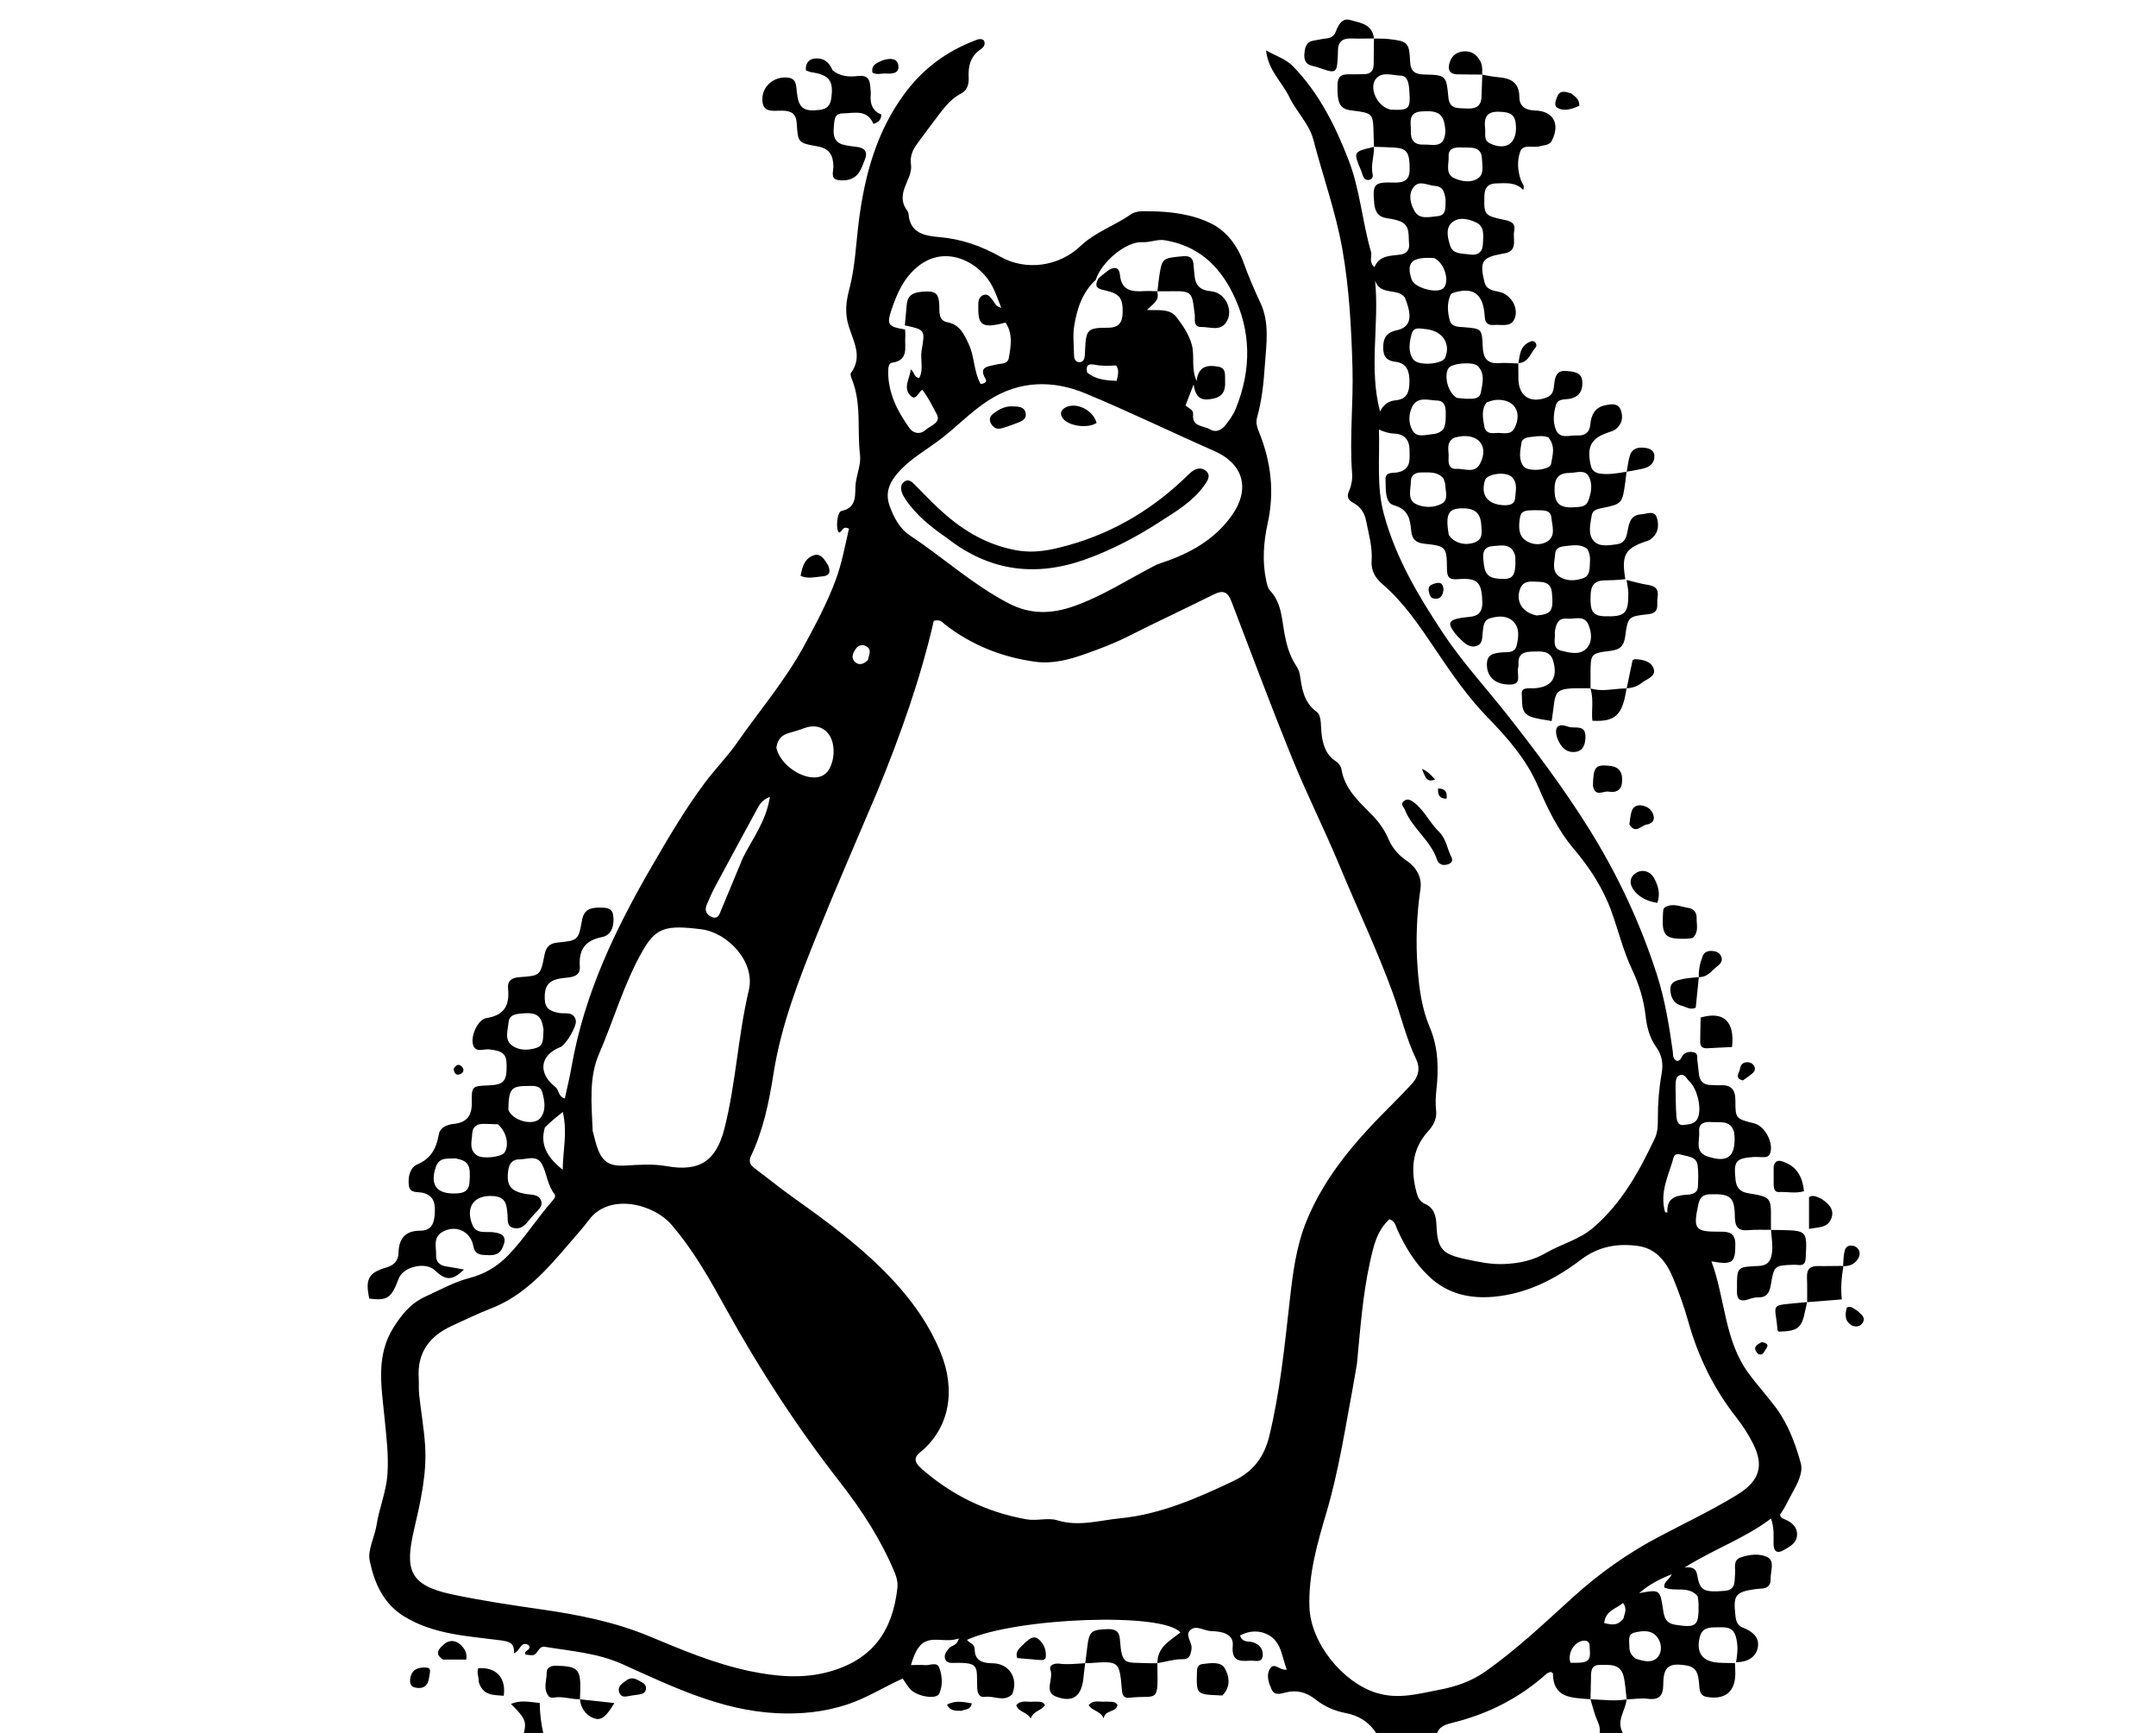 <svg version="1.1" id="Layer_1" xmlns="http://www.w3.org/2000/svg" xmlns:xlink="http://www.w3.org/1999/xlink" x="0px" y="0px"
	 width="100%" viewBox="0 0 896 720" enable-background="new 0 0 896 720" xml:space="preserve">
<path fill="#000000" opacity="1" stroke="none" 
	d="
M572.469,721 
	C569.418,715.624 564.703,712.794 559.254,711.744 
	C554.493,710.827 550.341,708.97 546.701,706.08 
	C542.876,703.043 538.909,702.003 534.202,703.211 
	C532.162,703.735 529.689,704.581 528.482,701.939 
	C527.308,699.369 526.235,696.36 527.541,693.736 
	C529.384,690.03 531.779,694.275 534.775,693.686 
	C532.742,688.589 532.653,682.547 527.465,679.467 
	C523.811,677.298 519.44,677.322 515.332,679.477 
	C516.392,682.675 518.877,681.755 520.585,682.299 
	C523.385,683.191 524.969,685.08 524.78,687.766 
	C524.544,691.113 521.624,689.843 519.67,689.967 
	C515.269,690.247 511.706,690.42 512.318,683.694 
	C512.787,678.535 507.153,677.771 503.532,677.708 
	C500.561,677.657 497.392,675.182 494.956,677.016 
	C492.009,679.235 495.702,682.338 495.156,685.286 
	C494.653,687.999 494.362,689.432 491.066,689.384 
	C487.975,689.339 484.868,690.346 481.384,690.945 
	C481,691 481.019,691.018 481.019,691.018 
	C480.875,684.393 486.266,681.63 490.546,678.268 
	C483.488,669.71 422.145,672.057 401.873,681.315 
	C402.78,682.749 405.05,682.849 405.065,685.229 
	C405.094,690.066 408.383,690.998 412.563,691.059 
	C419.349,691.158 423.19,697.142 420.811,703.504 
	C420.753,703.659 420.751,703.866 420.645,703.967 
	C417.168,707.309 413.081,704.447 409.307,705.014 
	C407.036,705.355 406.188,703.545 406.122,701.453 
	C406.112,701.12 406.104,700.787 406.094,700.454 
	C405.861,692.416 407.065,690.654 396.613,690.899 
	C395.132,690.933 393.359,690.991 392.78,689.259 
	C392.191,687.501 393.358,686.075 394.427,684.781 
	C395.456,683.537 397.749,683.884 398.462,680.734 
	C393.654,682.508 388.808,680.217 384.721,682.005 
	C381.328,683.489 379.829,687.646 378.583,691.797 
	C380.687,691.797 382.592,691.669 384.473,691.831 
	C386.49,692.005 389.357,690.308 390.343,692.918 
	C391.632,696.329 391.878,700.229 390.343,703.654 
	C389.177,706.255 381.031,704.9 378.211,701.741 
	C377.124,700.524 376.302,699.071 375.137,697.408 
	C367.332,700.921 360.173,705.511 352.092,708.173 
	C342.464,711.346 332.688,712.298 322.63,711.787 
	C299.434,710.611 279.116,700.616 258.502,691.351 
	C248.387,686.805 237.292,686.005 226.486,684.219 
	C225.232,684.012 224.439,684.61 223.662,685.738 
	C222.118,687.979 221.984,687.886 218.415,687.456 
	C217.397,685.554 220.995,685.782 219.836,683.643 
	C216.436,681.305 216.174,686.167 213.57,686.912 
	C213.897,682.68 211.786,682.009 207.977,681.513 
	C194.296,679.729 180.25,679.132 167.938,671.582 
	C159.258,666.258 155.527,657.554 153.655,648.492 
	C152.705,643.897 155.739,638.572 156.518,633.507 
	C157.608,626.428 160.523,619.793 161.018,612.553 
	C161.577,604.402 160.517,596.408 159.73,588.359 
	C158.509,575.878 156.171,563.3 163.491,551.618 
	C166.91,546.163 170.776,541.413 176.823,538.688 
	C182.867,535.963 188.583,532.67 195.154,530.975 
	C201.214,529.411 206.538,526.356 211.209,521.536 
	C218.07,514.456 223.195,506.104 229.678,498.805 
	C230.364,498.032 231.079,496.907 230.431,496.102 
	C227.5,492.462 227.344,487.711 225.278,483.779 
	C223.095,479.624 219.086,481.737 215.842,481.691 
	C213.247,481.654 211.671,483.198 211.253,486.007 
	C210.283,492.511 212.098,494.977 218.644,496.092 
	C220.837,496.466 223.717,496.114 224.781,498.646 
	C225.903,501.317 223.418,502.812 221.955,504.544 
	C221.095,505.563 220.163,506.523 219.347,507.575 
	C217.803,509.566 215.911,510.848 213.324,510.165 
	C210.429,509.401 211.139,506.838 210.927,504.778 
	C210.549,501.104 210.606,497.437 205.299,496.965 
	C197.196,496.244 193.178,501.296 196.368,508.996 
	C197.926,512.757 201.726,511.642 204.705,511.939 
	C209.576,512.424 210.834,514.302 208.695,518.674 
	C207.163,521.806 204.341,521.581 201.376,521.433 
	C198.646,521.297 197.251,520.57 196.683,517.609 
	C195.493,511.403 189.136,508.671 183.679,511.945 
	C179.917,514.202 181.342,518.159 181.241,521.518 
	C181.158,524.295 182.717,525.761 185.443,526.162 
	C187.843,526.516 190.223,527.007 192.845,527.48 
	C187.988,532.133 185.24,532.137 180.73,527.791 
	C176.893,524.094 167.559,526.239 165.679,531.25 
	C162.619,539.403 161.017,540.489 153.46,539.535 
	C151.756,531.413 153.071,528.805 160.65,526.589 
	C163.906,525.636 165.528,523.668 165.611,520.573 
	C165.772,514.575 168.383,511.342 174.643,511.326 
	C179.949,511.313 180.562,507.429 180.716,503.382 
	C180.862,499.587 180.041,496.579 175.559,495.549 
	C173.579,495.094 170.348,495.917 169.921,492.601 
	C169.471,489.102 170.311,485.135 173.408,483.803 
	C179.243,481.292 181.348,477.028 182.375,471.29 
	C182.893,468.401 185.779,467.256 188.541,466.964 
	C194.054,466.383 196.172,463.513 196.071,457.975 
	C195.948,451.246 196.265,451.241 203.005,450.96 
	C209.366,450.696 210.63,449.291 210.549,442.574 
	C210.491,437.789 208.885,436.569 203.121,435.986 
	C200.825,435.754 197.332,437.716 196.495,433.641 
	C195.717,429.854 198.778,423.5 202.19,422.976 
	C209.572,421.841 211.852,417.673 211.146,410.809 
	C210.803,407.479 212.681,406.19 215.979,405.971 
	C224.531,405.402 224.607,405.305 226.27,396.824 
	C226.894,393.637 228.166,391.962 231.723,391.61 
	C240.21,390.773 240.421,390.622 241.883,382.32 
	C242.665,377.875 245.425,377.095 249.004,377.095 
	C251.496,377.096 254.395,376.973 254.843,380.35 
	C255.364,384.28 254.307,388.513 250.276,389.309 
	C243.085,390.727 240.501,394.546 240.965,401.485 
	C241.25,405.74 237.787,405.959 234.76,406.283 
	C230.359,406.755 226.664,407.667 226.4,413.35 
	C226.179,418.118 227.344,419.915 232.229,420.85 
	C234.781,421.339 238.366,420.025 239.289,423.923 
	C239.864,426.352 235.093,434.178 232.877,435.05 
	C224.395,438.387 223.384,445.804 230.77,451.603 
	C232.414,452.894 231.898,455.555 234.738,456.397 
	C235.695,451.914 236.779,447.534 237.553,443.099 
	C242.784,413.111 255.649,386.194 270.756,360.165 
	C277.695,348.21 284.657,336.259 292.958,325.183 
	C297.24,319.469 302.317,314.331 306.393,308.485 
	C315.681,295.164 326.289,282.777 334.114,268.403 
	C338.977,259.469 343.732,250.559 347.288,240.996 
	C349.902,233.965 351.188,226.716 352.812,219.664 
	C350.073,218.241 350.1,220.991 348.756,221.262 
	C347.208,220.469 347.762,212.685 349.703,212.29 
	C356.687,210.871 355.084,204.855 355.621,200.739 
	C356.136,196.801 357.866,192.799 357.415,189.071 
	C356.135,178.491 358.176,167.528 353.918,157.288 
	C353.62,156.572 353.31,155.416 353.658,154.946 
	C358.649,148.184 354.555,141.597 352.684,135.426 
	C350.975,129.794 351.622,125.229 353.066,119.684 
	C355.391,110.752 355.725,101.301 356.892,92.068 
	C359.32,72.868 364.239,54.63 376.055,38.731 
	C383.649,28.514 393.326,21.363 405.094,16.856 
	C406.278,16.403 407.597,15.763 408.902,16.794 
	C409.718,18.548 408.69,19.738 407.451,20.574 
	C403.171,23.46 402.307,27.719 402.563,32.396 
	C402.715,35.178 401.755,37.66 399.494,38.823 
	C394.17,41.56 391.226,46.417 387.766,50.843 
	C385.52,53.714 383.419,56.698 381.244,59.625 
	C379.314,62.223 378.091,64.831 378.597,68.372 
	C379.072,71.694 377.096,74.79 375.981,77.896 
	C374.833,81.095 374.634,84.039 376.628,86.936 
	C377.003,87.481 377.51,88.087 377.549,88.691 
	C378.084,96.928 384.207,97.972 390.44,98.512 
	C399.553,99.302 407.766,102.172 415.792,106.69 
	C426.434,112.68 440.133,110.681 448.961,102.294 
	C455.154,96.411 463.187,93.776 470.004,89.057 
	C472.265,87.492 475.173,87.764 477.808,87.783 
	C486.697,87.845 495.705,89.058 503.498,92.937 
	C509.726,96.038 514.313,102.121 516.808,109.105 
	C518.828,114.76 521.19,120.256 523.758,125.688 
	C527.729,134.086 526.247,143.024 525.654,151.769 
	C525.161,159.063 524.415,166.376 522.414,173.474 
	C521.845,175.494 522.362,177.383 523.143,179.296 
	C528.171,191.601 529.751,204.115 526.845,217.349 
	C525.146,225.082 524.478,233.161 526.217,241.128 
	C526.533,242.574 526.806,244.307 527.745,245.293 
	C532.627,250.417 532.662,257.092 533.841,263.386 
	C534.676,267.847 535.856,272.129 538.3,276.016 
	C539.089,277.271 539.923,278.658 540.149,280.078 
	C541.086,285.949 541.639,291.664 547.197,295.765 
	C549.261,297.288 548.835,301.338 549.159,304.326 
	C549.675,309.077 550.818,313.491 555.244,316.354 
	C556.267,317.015 557.283,318.366 557.471,319.533 
	C558.787,327.709 564.575,332.909 569.921,338.305 
	C572.918,341.33 575.297,344.599 576.959,348.472 
	C578.63,352.365 581.156,355.306 584.816,357.784 
	C588.523,360.295 591.03,364.47 590.323,369.289 
	C588.72,380.229 588.313,391.254 589.131,402.183 
	C589.755,410.519 590.82,418.947 594.217,426.906 
	C597.757,435.203 597.92,444.081 596.938,452.952 
	C596.625,455.776 596.502,458.541 596.825,461.392 
	C597.2,464.697 595.794,467.511 593.538,469.978 
	C586.614,477.544 586.229,486.373 588.765,495.715 
	C589.265,497.555 590.214,499.33 591.916,500.044 
	C596.262,501.866 596.831,505.45 596.997,509.451 
	C597.397,519.074 599.643,521.17 609.305,523.203 
	C614.506,524.297 619.53,525.397 624.943,525.184 
	C631.252,524.936 636.979,523.77 642.536,520.533 
	C648.947,516.8 656.304,515.106 662.221,510 
	C674.055,499.786 681.264,486.629 687.756,472.882 
	C688.986,470.278 688.992,467.375 688.982,464.531 
	C688.962,458.351 689.456,452.197 690.547,446.131 
	C691.271,442.099 690.738,438.437 688.394,435.191 
	C685.551,431.251 684.42,426.825 683.889,422.128 
	C683.118,415.3 681.15,408.955 678.173,402.634 
	C674.579,395 672.569,386.633 669.682,378.652 
	C666.188,368.993 660.661,360.506 654.05,352.711 
	C647.509,344.998 643.125,335.888 639.238,326.827 
	C634.348,315.426 626.506,306.581 618.184,298.024 
	C609.877,289.483 603.222,279.751 596.635,269.986 
	C590.028,260.192 583.52,250.408 574.468,242.643 
	C571.512,240.108 569.746,237.051 570.028,233.068 
	C570.436,227.307 568.799,221.838 567.715,216.293 
	C567.074,213.016 565.32,210.464 562.327,208.865 
	C560.234,207.747 559.596,206.346 560.641,203.978 
	C561.644,201.702 562.106,199.171 561.91,196.644 
	C560.776,182.014 562.491,167.402 562.069,152.759 
	C561.595,136.274 560.758,119.945 557.872,103.609 
	C555.109,87.969 549.732,73.129 545.767,57.882 
	C544.122,51.558 538.676,46.316 535.747,40.205 
	C532.772,33.996 526.983,29.216 526.159,20.933 
	C530.333,23.299 534.437,24.513 537.46,27.645 
	C548.179,38.745 554.915,52.201 560.419,66.417 
	C565.202,78.77 566.109,92.042 569.776,104.648 
	C570.316,106.503 568.648,108.633 571.207,110.972 
	C573.287,106.022 577.773,106.359 581.908,105.792 
	C584.491,105.438 585.871,103.849 585.592,101.339 
	C585.207,97.876 586.231,93.662 581.766,91.906 
	C580.082,91.244 578.229,90.939 576.422,90.677 
	C572.833,90.157 571.419,88.024 571.109,84.561 
	C570.384,76.45 570.95,75.622 579.232,75.844 
	C583.414,75.957 585.869,75.051 585.836,70.164 
	C585.791,63.392 584.763,61.626 579.385,61.303 
	C576.89,61.154 574.389,61.109 571.445,61.007 
	C571,60.997 571.031,61.024 571.031,61.024 
	C570.967,59.368 570.876,57.713 570.845,56.056 
	C570.675,46.999 570.67,46.988 561.628,45.881 
	C556.752,45.283 555.682,42.906 555.838,35.239 
	C555.932,30.624 558.784,30.841 561.879,30.877 
	C563.536,30.897 565.194,30.821 566.852,30.815 
	C569.495,30.805 570.837,29.479 570.875,26.851 
	C570.923,23.536 570.944,20.221 570.989,16.452 
	C571,15.999 570.976,16.025 570.976,16.025 
	C572.97,16.077 574.979,15.987 576.954,16.207 
	C585.021,17.107 585.657,17.567 586.021,25.566 
	C586.213,29.776 588.105,30.86 591.932,30.956 
	C600.84,31.178 601.069,31.297 601.914,40.369 
	C602.388,45.456 605.759,44.858 609.047,45.065 
	C612.557,45.285 615.472,44.752 615.682,40.375 
	C615.818,37.551 615.907,34.724 616.009,31.45 
	C616,31.001 615.981,31.021 615.981,31.021 
	C618.11,31.374 620.228,31.889 622.373,32.048 
	C627.572,32.432 631.336,34.037 631.418,40.241 
	C631.472,44.289 634.018,45.801 638.048,45.918 
	C645.561,46.137 648.395,51.447 644.995,58.31 
	C643.898,60.523 641.695,60.221 639.853,60.776 
	C637.118,61.6 633.003,59.614 631.765,63.04 
	C630.378,66.879 630.699,71.227 632.214,75.248 
	C632.604,76.28 633.763,77.069 633.003,78.877 
	C629.75,75.518 625.647,76.106 621.646,76.208 
	C618.37,76.291 617.004,77.996 616.896,81.283 
	C616.636,89.172 616.89,89.596 624.784,91.269 
	C627.29,91.8 630.005,92.307 629.272,95.878 
	C628.557,99.361 631.15,104.474 624.824,105.338 
	C624.495,105.383 624.17,105.462 623.843,105.522 
	C615.891,106.994 614.939,108.796 616.816,116.817 
	C617.689,120.545 620.385,120.672 623.132,121.282 
	C628.17,122.4 631.612,128.579 629.128,133.029 
	C627.499,135.946 623.796,134.762 620.945,135.008 
	C618.905,135.184 617.303,134.563 617.093,132.157 
	C617.006,131.162 616.931,130.165 616.791,129.176 
	C615.775,121.971 612.068,119.506 604.956,121.353 
	C604.186,121.552 603.106,121.892 602.839,122.474 
	C601.235,125.961 601.596,129.696 602.522,133.194 
	C603.235,135.888 606.11,135.762 608.409,135.95 
	C615.759,136.554 615.896,136.527 616.196,144.046 
	C616.382,148.692 618.02,151.284 623.107,150.853 
	C625.414,150.657 627.762,150.934 630.545,151 
	C631,151.003 630.98,150.987 630.98,150.987 
	C630.994,153.151 630.985,155.317 631.027,157.481 
	C631.166,164.607 635.925,167.693 642.686,165.182 
	C645.444,164.157 645.689,161.934 645.92,159.561 
	C646.215,156.532 646.938,153.783 650.871,154.124 
	C653.706,154.37 657.133,154.588 657.537,158.055 
	C657.927,161.404 656.915,164.642 652.68,165.63 
	C650.553,166.126 647.492,165.417 646.637,168.227 
	C645.614,171.586 645.291,175.352 646.608,178.558 
	C648.269,182.598 652.385,180.734 655.495,180.931 
	C658.527,181.123 660.639,179.711 660.911,176.384 
	C661.239,172.358 662.879,169.239 667.108,168.374 
	C669.503,167.884 672.435,167.293 673.571,170.387 
	C674.676,173.397 674.091,176.357 671.317,178.424 
	C670.542,179.001 669.522,179.284 668.58,179.596 
	C661.225,182.034 659.365,185.531 661.076,193.293 
	C661.608,195.708 663.115,196.544 665.27,196.811 
	C668.625,197.228 671.91,196.686 675.596,196.049 
	C675.999,196.002 675.971,195.976 675.971,195.976 
	C675.793,197.462 675.641,198.952 675.431,200.434 
	C674.164,209.376 674.164,209.4 665.141,211.215 
	C663.361,211.573 661.786,212.258 661.493,214.111 
	C660.927,217.703 659.786,221.826 662.29,224.701 
	C664.533,227.276 668.34,226.609 671.725,226.18 
	C675.184,225.742 675.86,223.465 676.385,220.683 
	C677.008,217.386 677.579,213.92 682.071,213.687 
	C684.417,213.565 687.538,211.808 688.575,215.13 
	C689.648,218.567 689.034,222.13 685.508,224.363 
	C685.096,224.624 684.587,224.741 684.114,224.899 
	C675.281,227.858 673.768,230.659 675.469,240.617 
	C672.278,241.051 669.456,241.071 666.634,241.147 
	C661.149,241.295 660.985,245.092 661.006,249.19 
	C661.026,253.058 661.539,255.861 666.564,256.034 
	C675.215,256.334 676.812,255.125 676.7,246.395 
	C676.677,244.586 676.227,242.782 675.973,240.975 
	C679.04,241.689 682.076,242.605 685.18,243.063 
	C688.477,243.55 689.365,245.423 688.838,248.315 
	C688.341,251.036 690.139,254.666 684.83,255.216 
	C676.674,256.063 676.482,256.405 675.429,264.273 
	C674.897,268.252 673.421,269.922 669.298,270.412 
	C660.975,271.402 661.008,271.676 661.004,280.098 
	C661.003,281.761 661,283.424 660.999,285.542 
	C661.001,285.996 661.023,285.972 661.023,285.972 
	C660.856,285.973 660.69,285.975 660.523,285.972 
	C644.283,285.733 646.94,286.419 644.847,299.579 
	C641.827,298.961 638.638,298.767 635.836,297.625 
	C631.772,295.969 632.736,291.607 632.428,288.43 
	C632.13,285.364 635.425,286.066 637.426,285.97 
	C644.739,285.622 647.576,281.677 645.459,274.536 
	C644.181,270.228 640.448,270.628 637.23,270.704 
	C634.272,270.775 630.943,271.044 631.051,275.44 
	C631.068,276.104 631.099,276.804 630.921,277.43 
	C630.206,279.929 632.697,284.277 627.801,284.413 
	C621.263,284.594 617.757,281.053 617.941,275.741 
	C618.079,271.726 620.854,271.448 623.762,271.09 
	C626.278,270.781 629.507,271.666 630.338,268.045 
	C631.13,264.594 631.59,260.796 628.806,258.131 
	C626.219,255.654 622.64,255.898 619.325,256.851 
	C616.488,257.666 616.51,260.224 616.207,262.54 
	C615.913,264.787 616.346,267.582 613.496,268.424 
	C610.752,269.235 608.787,267.344 606.961,265.595 
	C606.121,264.79 605.298,263.946 604.596,263.021 
	C601.462,258.894 602.047,257.622 607.176,256.717 
	C611.165,256.013 616.234,257.032 616.031,250.097 
	C615.794,241.981 614.138,239.952 605.873,240.638 
	C602.195,240.943 601.361,239.796 601.332,236.25 
	C601.259,227.166 600.91,226.88 591.91,225.902 
	C588.526,225.534 586.851,224.147 586.502,220.69 
	C586.018,215.906 585.53,211.686 579.197,209.895 
	C575.43,208.829 575.957,203.038 575.802,199.15 
	C575.674,195.949 578.974,196.608 580.775,196.262 
	C586.502,195.16 585.814,190.923 585.789,186.957 
	C585.762,182.805 583.712,180.333 579.462,180.157 
	C577.438,180.072 575.57,179.586 573.067,178.469 
	C573.446,190.506 571.982,202.008 575.139,213.677 
	C580.059,231.863 589.516,247.695 599.686,263.031 
	C607.457,274.75 617.08,285.238 625.837,296.306 
	C638.014,311.697 649.739,327.389 660.186,344.054 
	C672.184,363.195 681.673,383.466 688.572,404.898 
	C691.879,415.17 693.641,425.904 695.153,436.621 
	C695.379,438.219 695.02,440.038 696.992,440.821 
	C698.694,440.636 698.727,438.895 699.71,438.072 
	C700.985,437.005 702.474,436.848 703.95,437.215 
	C705.704,437.652 705.271,439.241 705.393,440.526 
	C705.565,442.347 705.867,444.158 706.016,445.981 
	C706.279,449.179 707.92,450.822 711.172,450.807 
	C712.338,450.802 713.509,450.966 714.668,450.893 
	C719.258,450.605 721.221,452.479 721.205,457.302 
	C721.179,464.844 721.443,464.845 729.022,466.735 
	C733.542,467.863 737.322,475.199 735.56,479.363 
	C734.983,480.727 733.829,480.773 732.656,480.783 
	C731.328,480.795 729.992,480.619 728.674,480.716 
	C721.292,481.259 720.455,482.444 721.258,490.146 
	C721.604,493.465 723.126,495.193 726.461,495.75 
	C736.09,497.357 736.078,497.424 735.968,507.095 
	C735.957,508.094 735.961,509.094 735.978,510.547 
	C735.999,511 736.026,510.972 736.026,510.972 
	C732.862,510.999 729.679,510.82 726.538,511.104 
	C722.332,511.485 721.034,509.681 720.982,505.642 
	C720.876,497.282 719.139,495.965 710.812,496.183 
	C707.743,496.264 706.429,497.451 705.794,500.426 
	C703.596,510.733 704.29,511.817 714.816,511.736 
	C718.674,511.707 721.176,512.236 721.175,517.019 
	C721.174,524.634 720.137,525.633 711.252,524.079 
	C717,539.565 716.562,556.667 726.533,570.378 
	C730.139,575.334 734.328,579.869 738,584.817 
	C743.155,591.763 746.105,599.755 748.352,607.832 
	C749.482,611.893 746.902,616.621 744.784,620.39 
	C743.09,623.405 741.763,626.649 739.773,629.158 
	C739.904,630.531 740.68,630.823 741.465,631.135 
	C744.433,632.32 746.859,634.172 746.824,637.616 
	C746.788,641.128 743.785,642.602 741.218,644.078 
	C738.63,645.566 737.097,644.663 737.055,641.573 
	C737.011,638.326 737.465,635.018 735.994,630.927 
	C725.044,639.234 712.502,643.479 700.043,651.292 
	C704.791,650.672 705.079,652.958 705.55,655.47 
	C706.573,660.919 708.511,661.636 716.634,660.977 
	C721.476,660.584 720.735,657.151 721.062,654.092 
	C721.33,651.591 720.041,648.268 723.361,647.092 
	C726.988,645.808 731.402,645.346 734.539,646.969 
	C737.727,648.62 735.707,653.033 735.835,656.229 
	C735.916,658.247 734.851,659.733 732.612,659.97 
	C731.619,660.074 730.616,660.098 729.627,660.234 
	C721.109,661.413 720.204,662.699 721.252,671.598 
	C721.506,673.755 722.153,675.437 724.339,676.264 
	C728.045,677.668 731.23,680.157 730.556,684.266 
	C729.841,688.623 726.113,690.61 721.46,690.618 
	C722.169,686.803 722.354,683.361 721.359,679.901 
	C720.092,675.491 716.404,676.112 713.163,676.126 
	C710.326,676.137 707.43,676.281 706.464,679.927 
	C704.725,686.488 707.308,690.312 714.046,690.802 
	C716.365,690.971 718.699,690.923 721.026,690.974 
	C721.078,692.47 721.191,693.967 721.171,695.463 
	C721.074,702.883 716.972,706.232 709.53,705.079 
	C706.007,704.533 706.373,701.717 706.099,699.325 
	C705.708,695.921 705.429,692.736 700.955,691.987 
	C693.667,690.767 691.267,692.316 691.233,699.671 
	C691.211,704.386 689.722,706.459 684.76,705.796 
	C682.17,705.451 679.469,705.932 676.41,706.021 
	C676.003,706.002 676.022,706.02 675.969,705.588 
	C675.531,702.198 675.435,699.165 674.694,696.299 
	C673.33,691.02 668.595,691.759 664.829,691.736 
	C660.721,691.711 661.249,695.266 661.173,698.059 
	C661.1,700.714 661.039,703.37 660.985,706.013 
	C660.997,706.001 661.019,705.976 660.599,705.963 
	C653.083,705.376 645.424,705.584 645.372,695.242 
	C645.372,695.069 644.865,694.898 644.457,694.639 
	C643.934,694.86 643.21,694.977 642.751,695.389 
	C631.531,705.47 618.547,712.061 603.913,715.697 
	C601.209,716.369 597.683,717.149 597,721 
	C588.979,721 580.958,721 572.469,721 
M376.122,136.897 
	C376.162,137.894 376.306,138.9 376.225,139.887 
	C375.87,144.21 377.836,149.665 370.735,150.7 
	C369.308,150.908 369.142,152.745 369.121,154.072 
	C368.976,163.165 372.902,170.83 378.004,177.922 
	C379.537,180.052 382.37,180.683 384.654,178.639 
	C386.71,176.8 391.22,175.642 389.286,172.062 
	C387.473,168.708 385.761,165.076 383.279,161.922 
	C381.557,163.076 380.677,166.561 378.533,164.531 
	C374.988,161.177 378.182,157.379 378.451,153.462 
	C380.162,154.601 379.747,156.797 381.986,157.101 
	C383.979,153.461 382.366,149.418 383.007,145.647 
	C384.478,137.003 384.507,137.008 376.042,135.184 
	C376.296,132.368 376.528,129.551 376.808,126.739 
	C377.238,122.412 379.435,121.16 385.575,121.107 
	C389.451,121.073 390.088,123.024 390.339,126.402 
	C390.537,129.07 389.688,133.099 393.651,133.869 
	C398.965,134.901 400.659,138.874 402.597,142.992 
	C405.071,148.252 404.633,154.354 407.513,159.499 
	C408.879,159.513 410.331,158.721 409.657,157.589 
	C406.445,152.191 410.672,152.35 413.845,151.494 
	C415.83,150.959 418.773,151.434 419.244,148.753 
	C420.118,143.779 421.02,138.64 417.887,133.998 
	C406.811,137.105 406.455,134.145 406.568,126.21 
	C406.59,124.733 407.098,123.131 408.742,122.56 
	C410.547,121.933 411.381,123.397 412.389,124.509 
	C413.341,125.56 413.548,127.31 416.12,127.906 
	C414.839,124.737 413.916,121.969 412.637,119.378 
	C407.628,109.232 393.263,101.12 381.437,110.734 
	C375.574,115.5 372.712,121.995 370.467,128.767 
	C368.392,135.025 369.195,135.739 376.122,136.897 
M456.535,115.592 
	C457.816,114.55 459.054,113.449 460.387,112.48 
	C462.777,110.744 465.113,110.804 465.419,114.11 
	C466.041,120.833 470.392,121.284 475.561,120.952 
	C477.369,120.836 479.193,120.982 481,121 
	C481,121 480.991,120.99 481.02,121.783 
	C481.825,125.036 478.939,126.379 476.652,128.79 
	C481.574,129.015 486.188,128.09 489.046,131.899 
	C491.605,135.309 494.034,138.756 495.26,143.126 
	C496.606,147.927 494.893,152.954 497.304,158.322 
	C497.969,151.95 501.997,151.547 506.348,152.352 
	C509.763,152.985 509.004,156.016 509.131,158.444 
	C509.316,161.966 508.405,164.662 504.481,165.548 
	C500.477,166.453 497.002,166.484 496.053,159.715 
	C494.507,163.723 493.579,166.13 492.694,168.425 
	C494.054,169.82 496.05,170.042 495.837,172.333 
	C495.364,177.42 500.289,176.826 502.902,178.422 
	C505.173,179.809 507.6,178.832 509.416,176.483 
	C511.06,174.356 512.608,172.212 513.605,169.726 
	C520.09,153.557 520.118,137.57 512.265,121.783 
	C506.388,109.969 497.581,102.077 484.159,99.824 
	C480.886,99.275 478.072,100.792 474.842,100.61 
	C467.827,100.215 457.566,109.069 455.408,116.266 
	C449.838,121.353 447.631,128.153 446.448,135.208 
	C445.772,139.239 446.293,143.476 446.352,147.62 
	C446.372,149.025 446.863,150.415 448.52,150.47 
	C450.194,150.525 450.666,149.165 450.82,147.753 
	C450.91,146.929 450.909,146.095 450.947,145.265 
	C451.327,136.981 451.903,136.147 460.318,136.173 
	C465.031,136.187 466.466,134.006 466.552,129.892 
	C466.678,123.841 465.356,122.052 459.414,120.684 
	C456.84,120.091 454.192,119.684 456.535,115.592 
M364.533,329.009 
	C356.197,348.714 347.607,368.317 339.598,388.154 
	C332.001,406.972 324.618,425.912 321.446,446.14 
	C319.613,457.832 317.238,469.387 312.153,480.174 
	C311.058,482.496 311.639,483.888 313.483,485.276 
	C319.055,489.474 324.474,493.885 330.16,497.919 
	C342.882,506.943 355.468,516.248 366.52,527.187 
	C376.759,537.32 385.645,548.748 391.117,562.472 
	C396.806,576.74 395.397,592.894 382.192,603.572 
	C379.064,606.101 380.885,608.38 382.961,610.203 
	C395.485,621.192 409.823,628.202 426.37,631.215 
	C430.944,632.048 435.456,630.435 439.372,631.648 
	C448.322,634.42 457.086,631.639 465.515,630.823 
	C482.069,629.221 497.547,622.482 512.67,615.287 
	C521.001,611.323 525.469,605.067 527.521,596.564 
	C531.968,578.141 533.863,559.327 535.971,540.55 
	C537.234,529.301 538.607,518.06 542.894,507.471 
	C550.723,488.139 564.284,472.978 578.837,458.559 
	C581.554,455.867 584.146,453.049 586.779,450.273 
	C589.622,447.277 590.247,443.625 588.541,440.095 
	C584.308,431.336 582.204,421.866 578.906,412.802 
	C572.317,394.693 564.005,377.303 556.63,359.521 
	C550.465,344.658 543.188,330.253 537.13,315.35 
	C528.307,293.64 520.096,271.68 511.728,249.787 
	C510.261,245.95 508.283,245.044 504.519,246.922 
	C492.619,252.859 480.553,258.466 468.685,264.464 
	C463.019,267.328 457.121,269.535 451.186,271.651 
	C444.425,274.062 437.419,275.94 430.198,274.944 
	C416.461,273.05 403.894,268.071 392.826,259.55 
	C391.715,258.695 390.856,257.137 388.067,257.934 
	C382.596,281.79 374.308,305.255 364.533,329.009 
M311.257,694.242 
	C322.38,696.568 333.508,697.649 344.685,694.534 
	C362.691,689.516 370.92,677.581 372.918,659.965 
	C373.165,657.787 372.772,655.649 371.925,653.605 
	C366.213,639.805 358.131,627.417 349,615.708 
	C331.349,593.075 315.748,569.115 301.87,544.007 
	C295.11,531.775 288.306,519.591 279.108,508.899 
	C271.455,500.004 253.139,495.6 244.767,506.827 
	C241.989,510.554 238.815,513.987 235.793,517.53 
	C226.794,528.08 217.597,538.346 204.173,543.586 
	C198.605,545.76 193.202,548.368 187.765,550.867 
	C178.56,555.099 173.355,561.911 174.008,572.462 
	C174.152,574.788 173.94,577.144 174.193,579.453 
	C174.953,586.392 176.166,593.293 176.647,600.247 
	C177.484,612.325 174.75,623.955 172.046,635.665 
	C168.274,651.999 169.92,658.599 187.681,662.392 
	C200.024,665.028 212.548,666.889 225.05,668.682 
	C240.423,670.887 255.532,673.886 269.961,679.888 
	C283.172,685.384 296.354,691.028 311.257,694.242 
M563.937,566.482 
	C563.376,569.754 562.856,573.034 562.247,576.297 
	C558.98,593.781 556.306,611.357 551.226,628.5 
	C547.46,641.213 543.745,654.074 544.177,667.637 
	C544.652,682.546 557.849,698.923 571.965,703.341 
	C581.201,706.231 589.747,703.643 598.445,702.007 
	C605.121,700.752 611.53,698.527 617.296,694.473 
	C630.411,685.255 641.966,674.235 653.788,663.531 
	C664.452,653.876 676.033,645.612 688.719,638.87 
	C699.86,632.948 711.333,627.57 722.06,620.977 
	C731.421,615.223 733.055,608.783 728.588,599.884 
	C726.641,596.005 724.304,592.374 721.618,588.958 
	C712.234,577.023 705.705,563.683 701.618,549.059 
	C699.964,543.14 697.868,537.318 695.569,531.615 
	C692.791,524.725 688.633,518.741 680.617,517.65 
	C672.205,516.505 664.239,517.887 657.152,523.276 
	C646.408,531.444 634.605,537.499 620.923,538.761 
	C610.792,539.696 601.478,537.59 593.787,530.251 
	C588.015,524.742 583.995,518.136 580.738,510.963 
	C580.013,509.366 579.822,507.344 577.433,506.562 
	C572.098,511.394 570.73,518.09 569.272,524.705 
	C566.3,538.188 565.349,551.936 563.937,566.482 
M480.419,234.725 
	C481.197,234.435 481.967,234.119 482.754,233.858 
	C494.339,230.016 504.741,224.321 511.953,214.125 
	C519.672,203.212 516.836,192.712 504.542,187.328 
	C486.6,179.471 468.976,170.847 450.902,163.383 
	C437.685,157.925 423.777,157.984 410.831,166.327 
	C403.233,171.223 397.134,177.842 389.93,183.19 
	C384.747,187.037 379.065,190.279 374.494,194.987 
	C370.308,199.298 367.486,203.954 369.694,210.132 
	C371.399,214.899 373.857,219.598 378.02,222.365 
	C391.86,231.564 404.221,242.866 419.088,250.627 
	C428.192,255.38 436.943,255.167 446.364,251.837 
	C458.237,247.641 468.685,240.794 480.419,234.725 
M246.3,469.85 
	C247.018,472.412 247.549,475.045 248.492,477.521 
	C250.578,482.999 253.747,484.598 259.59,484.278 
	C265.386,483.96 271.208,483.472 277.021,484.509 
	C290.728,486.955 297.638,482.409 301.085,468.809 
	C305.868,449.934 306.687,430.347 311.19,411.454 
	C314.027,399.552 302.337,387.463 291.515,386.102 
	C276.747,384.244 272.628,385.38 267.152,394.905 
	C259.346,408.481 255.142,423.6 248.953,437.873 
	C244.671,447.748 245.851,458.481 246.3,469.85 
M583.891,123.696 
	C580.903,119.445 573.641,123.039 571.464,116.594 
	C573.302,134.842 568.745,152.914 573.531,171.013 
	C574.958,167.985 577.227,166.576 579.957,166.325 
	C584.898,165.872 585.719,162.624 585.75,158.622 
	C585.783,154.41 584.767,150.855 579.84,150.294 
	C575.389,149.788 574.637,147.09 574.876,143.259 
	C575.104,139.592 577.161,137.909 580.404,137.228 
	C585.224,136.215 586.397,133.074 585.473,128.703 
	C585.164,127.242 584.693,125.816 583.891,123.696 
M322.643,310.698 
	C324.117,317.506 333.096,323.909 339.728,322.907 
	C342.711,322.457 344.425,320.517 345.389,317.905 
	C346.435,315.072 346.744,312.133 346.124,309.101 
	C344.923,303.233 340.019,300.424 334.491,302.455 
	C332.314,303.255 330.077,303.899 327.848,304.548 
	C325.057,305.361 323.156,306.958 322.643,310.698 
M308.751,356.359 
	C312.717,348.433 318.419,341.229 319.958,331.061 
	C316.61,332.413 315.62,334.333 314.621,336.168 
	C308.681,347.082 302.755,358.006 296.885,368.959 
	C295.71,371.151 294.783,373.478 293.763,375.752 
	C292.654,378.227 293.542,380.047 295.886,381.006 
	C298.44,382.05 298.985,379.819 299.667,378.201 
	C302.633,371.165 305.528,364.1 308.751,356.359 
M705.562,663.257 
	C701.863,658.657 695.979,661.544 691.687,659.583 
	C691.289,657.039 693.873,656.388 694.691,654.096 
	C689.292,656.208 684.976,658.622 681.201,661.921 
	C689.908,660.32 689.901,660.321 691.223,669.272 
	C691.66,672.23 692.51,674.479 696.202,675.052 
	C704.994,676.415 706.048,675.664 705.889,666.582 
	C705.874,665.751 705.792,664.921 705.562,663.257 
M691.988,503.653 
	C692.307,503.694 692.626,503.734 692.945,503.775 
	C692.562,497.637 696.556,496.621 701.408,496.355 
	C703.423,496.244 705.536,495.58 705.645,493.016 
	C705.772,490.048 705.892,487.03 705.498,484.103 
	C705.053,480.789 701.979,480.573 699.433,479.928 
	C697.977,479.559 696.067,478.972 695.555,480.831 
	C693.53,488.189 689.599,495.24 691.988,503.653 
M720.636,470.265 
	C719.076,465.144 714.691,466.495 711.102,466.189 
	C708.337,465.953 705.856,466.735 706.147,470.122 
	C706.46,473.768 704.144,478.595 709.485,480.427 
	C717.836,483.292 721.227,480.692 720.854,472.096 
	C720.839,471.766 720.799,471.436 720.636,470.265 
M605.397,165.303 
	C606.875,165.437 608.352,165.676 609.83,165.683 
	C612.138,165.695 614.9,165.917 615.453,162.928 
	C616.128,159.273 617.228,155.272 614.195,152.124 
	C612.262,150.118 603.49,150.897 602.063,152.868 
	C599.996,155.725 601.485,162.889 605.397,165.303 
M225.874,427.665 
	C225.002,421.724 222.987,420.407 216.09,421.142 
	C213.775,421.389 211.608,421.952 211.369,424.648 
	C211.07,428.017 209.476,431.997 212.861,434.436 
	C215.775,436.538 219.619,436.442 223.003,435.344 
	C226.213,434.303 225.619,431.1 225.874,427.665 
M211.268,461.044 
	C212.848,465.632 221.812,468.071 224.627,464.444 
	C227.058,461.311 226.332,457.4 225.38,453.881 
	C224.529,450.733 221.546,451.198 219.093,451.199 
	C212.47,451.201 211.381,452.482 211.268,461.044 
M577.978,45.562 
	C585.691,45.882 586.228,45.336 585.703,37.656 
	C585.647,36.832 585.572,36.003 585.416,35.195 
	C585.05,33.308 584.327,31.461 582.126,31.423 
	C578.751,31.366 574.82,29.713 572.132,32.378 
	C568.587,35.893 572.058,44.333 577.978,45.562 
M653.438,210.798 
	C655.875,210.573 658.889,210.965 659.971,208.276 
	C661.326,204.906 662.036,200.924 660.13,197.732 
	C658.483,194.972 655.017,196.486 652.298,196.495 
	C647.394,196.511 645.941,199.042 646.038,203.768 
	C646.135,208.502 647.665,211.014 653.438,210.798 
M189.355,481.276 
	C186.171,481.51 182.576,480.542 181.1,484.941 
	C178.66,492.209 181.35,496.013 188.938,495.866 
	C192.208,495.802 194.8,495.345 195.123,491.192 
	C195.664,484.23 194.89,482.406 189.355,481.276 
M599.88,178.244 
	C600.917,176.073 600.838,173.745 600.828,171.429 
	C600.818,168.912 600.238,166.501 597.259,166.419 
	C593.645,166.319 589.156,164.592 586.95,168.868 
	C585.373,171.926 585.217,175.819 587.066,178.927 
	C588.804,181.847 592.094,180.724 594.817,180.439 
	C596.421,180.271 598.151,180.185 599.88,178.244 
M592.94,136.8 
	C590.536,136.627 587.488,135.438 586.624,138.84 
	C585.737,142.333 585.028,146.219 587.415,149.416 
	C589.438,152.125 599.401,151.358 600.549,148.682 
	C602.948,143.086 599.821,137.655 592.94,136.8 
M659.614,228.018 
	C656.976,226.044 654.024,226.5 651.05,226.828 
	C648.82,227.075 646.488,227.29 646.304,230.102 
	C646.095,233.292 644.738,237.096 647.805,239.384 
	C650.676,241.525 654.471,241.428 657.823,240.275 
	C660.919,239.21 660.601,236.116 660.758,233.511 
	C660.858,231.866 660.86,230.199 659.614,228.018 
M646.15,262.805 
	C646.471,265.576 644.779,269.379 648.915,270.379 
	C652.376,271.216 656.558,272.313 659.346,269.402 
	C661.919,266.717 661.478,262.669 660.092,259.448 
	C658.354,255.406 654.296,257.36 651.195,257.041 
	C647.706,256.682 646.592,259.006 646.15,262.805 
M599.886,198.8 
	C597.412,195.833 593.977,196.323 590.709,196.292 
	C588.226,196.268 586.327,197.368 586.331,199.997 
	C586.336,203.317 584.666,207.633 588.529,209.469 
	C591.728,210.99 595.926,211.023 599.162,209.269 
	C602.096,207.679 600.675,204.205 600.652,201.481 
	C600.646,200.836 600.362,200.192 599.886,198.8 
M602.103,222.242 
	C604.137,225.526 608.73,226.868 612.81,225.386 
	C616.437,224.068 615.749,221.036 615.61,218.265 
	C615.403,214.1 613.705,211.486 609.033,211.241 
	C602.077,210.875 600.482,213.018 602.103,222.242 
M206.9,467.12 
	C204.916,467.057 202.933,466.958 200.949,466.94 
	C198.253,466.916 196.387,468.094 196.252,470.934 
	C196.101,474.12 194.784,477.722 198.234,480.05 
	C200.578,481.631 208.192,480.757 209.54,478.991 
	C211.673,476.195 210.778,470.456 206.9,467.12 
M611.417,105.814 
	C614.564,106.089 616.113,104.418 616.259,101.49 
	C616.422,98.221 617.073,94.227 613.667,92.546 
	C610.524,90.995 606.238,89.859 603.285,92.564 
	C600.658,94.969 601.684,98.911 602.635,102 
	C603.79,105.754 607.591,105.224 611.417,105.814 
M600.671,54.334 
	C600.159,47.398 598.114,45.764 590.732,46.292 
	C584.907,46.708 586.441,51.119 586.323,54.51 
	C586.201,57.997 587.606,60.236 591.58,60.074 
	C595.455,59.916 600.461,62.01 600.671,54.334 
M604.466,181.822 
	C600.647,183.733 602.247,187.295 602.014,190.228 
	C601.838,192.443 602.2,194.98 605.193,194.794 
	C608.575,194.585 612.86,196.931 615.097,192.625 
	C618.573,185.935 615.076,180.707 607.735,181.211 
	C606.911,181.267 606.095,181.446 604.466,181.822 
M595.999,107.208 
	C586.703,106.646 584.263,108.982 586.666,116.142 
	C587.86,119.697 597.544,122.249 599.958,119.644 
	C602.433,116.974 600.513,109.372 595.999,107.208 
M606.734,61.257 
	C604.136,61.182 601.871,61.872 602.033,64.941 
	C602.204,68.177 600.402,72.387 604.626,74.158 
	C607.608,75.407 611.288,76.039 614.187,74.121 
	C616.845,72.362 615.973,69.039 615.903,66.287 
	C615.753,60.373 611.261,61.471 606.734,61.257 
M617.837,167.187 
	C615.455,170.322 616.293,173.799 616.861,177.202 
	C617.29,179.769 619.362,180.174 621.426,179.918 
	C624.204,179.575 627.787,181.227 629.48,177.745 
	C632.73,171.061 629.172,165.738 621.917,166.144 
	C620.776,166.208 619.649,166.528 617.837,167.187 
M600.76,82.858 
	C600.323,80.166 599.886,77.446 596.332,77.245 
	C593.328,77.075 589.839,74.666 587.462,77.752 
	C585.11,80.803 586.204,84.741 587.852,87.68 
	C589.912,91.353 594.079,90.098 597.403,89.818 
	C601.084,89.507 600.717,86.321 600.76,82.858 
M638.636,255.721 
	C644.835,255.176 645.651,253.741 644.956,246.235 
	C644.622,242.637 642.394,241.788 639.549,241.728 
	C636.509,241.664 632.976,240.837 631.608,244.975 
	C629.959,249.959 632.62,254.501 638.636,255.721 
M696.336,451.822 
	C696.431,455.781 696.389,459.749 696.682,463.693 
	C696.81,465.41 697.169,467.711 699.701,467.394 
	C701.891,467.119 704.467,467.101 705.585,464.49 
	C707.303,460.477 705.404,452.338 701.971,449.158 
	C700.835,448.105 700.122,445.991 698.094,446.72 
	C696.207,447.399 696.456,449.362 696.336,451.822 
M637.604,211.979 
	C635.152,212.119 632.19,211.666 631.669,215.06 
	C631.166,218.33 630.852,222.091 633.71,224.312 
	C636.418,226.416 640.356,226.73 643.169,224.881 
	C646.607,222.621 645.067,218.48 644.744,215.174 
	C644.376,211.412 641.045,212.144 637.604,211.979 
M643.473,181.724 
	C641.375,180.925 639.204,181.174 637.081,181.442 
	C635.157,181.686 632.654,181.695 632.273,184.138 
	C631.772,187.349 630.981,190.876 633.147,193.748 
	C635.002,196.209 644.21,195.346 644.61,192.746 
	C645.145,189.273 646.623,185.572 643.473,181.724 
M629.741,231.127 
	C628.359,225.563 624.082,226.59 620.131,226.925 
	C616.781,227.21 616.149,229.514 616.437,232.257 
	C616.834,236.031 616.805,239.89 622.306,240.405 
	C628.792,241.011 630.052,239.882 629.741,231.127 
M617.2,53.468 
	C617.469,55.637 616.424,58.257 619.208,59.578 
	C625.744,62.68 630.301,59.724 630.01,52.59 
	C629.815,47.802 628.157,46.476 622.569,46.424 
	C618.297,46.385 616.542,48.411 617.2,53.468 
M625.304,209.921 
	C627.407,209.884 629.477,209.563 629.662,206.963 
	C629.878,203.914 630.867,200.55 628.175,198.083 
	C625.669,195.785 618.044,196.863 617.191,199.431 
	C615.164,205.531 618.067,209.736 625.304,209.921 
M226.45,468.44 
	C224.226,475.886 227.739,481.146 233.852,486.015 
	C233.916,478.106 235.891,470.503 233.89,461.997 
	C231.036,464.27 228.884,465.984 226.45,468.44 
M679.63,689.096 
	C682.846,690.122 686.549,691.273 688.94,688.48 
	C690.878,686.218 690.602,682.575 688.618,680.075 
	C686.239,677.077 682.56,677.531 679.351,678.271 
	C676.239,678.99 677.19,681.937 677.143,684.147 
	C677.107,685.853 677.618,687.431 679.63,689.096 
M451.786,154.717 
	C455.285,157.683 459.477,158.061 464.087,158.24 
	C464.498,155.942 465.342,153.946 463.839,151.82 
	C460.823,152.036 457.859,152.101 454.902,151.531 
	C452.95,151.155 451.059,151.174 451.786,154.717 
M652.664,690.841 
	C654.466,690.787 656.322,690.991 658.057,690.623 
	C661.516,689.889 660.677,686.968 660.666,684.614 
	C660.659,683.129 660.496,681.575 658.309,681.647 
	C654.62,681.77 651.21,686.617 652.664,690.841 
M674.757,672.297 
	C675.03,670.441 676.437,668.626 674.506,665.995 
	C671.62,668.479 667.214,669.105 666.679,674.351 
	C669.668,675.064 672.328,675.686 674.757,672.297 
M360.706,274.234 
	C360.978,272.233 362.616,269.933 359.953,268.477 
	C358.358,267.606 356.62,268.075 355.578,269.66 
	C354.566,271.199 353.621,273.1 355.019,274.711 
	C356.506,276.424 358.504,276.373 360.706,274.234 
z"/>
<path fill="#000000" opacity="1" stroke="none" 
	d="
M664.458,721 
	C665.785,717.818 663.691,715.15 662.84,712.321 
	C662.279,710.454 661.678,708.599 661.057,706.357 
	C661.019,705.976 660.997,706.001 661.421,706.019 
	C666.571,706.218 671.297,706.9 676.022,706.02 
	C676.022,706.02 676.003,706.002 675.993,705.991 
	C675.638,710.777 671.149,715.198 674.844,720.672 
	C671.639,721 668.277,721 664.458,721 
z"/>
<path fill="#000000" opacity="1" stroke="none" 
	d="
M217.45,721 
	C218.988,715.405 218.558,714.139 212.348,707.959 
	C216.363,706.176 220.183,707.189 224.302,707.541 
	C224.338,712.018 224.883,716.241 225.916,720.702 
	C223.3,721 220.6,721 217.45,721 
z"/>
<path fill="#000000" opacity="1" stroke="none" 
	d="
M345.987,29.174 
	C349.292,31.922 353.045,31.982 356.59,31.577 
	C360.251,31.159 361.445,32.685 361.656,35.862 
	C361.733,37.023 361.978,38.198 361.872,39.341 
	C361.517,43.145 362.595,46.152 366.305,47.58 
	C366.181,49.866 365.024,50.81 362.987,51.475 
	C360.324,45.179 354.831,47.08 350.082,47.123 
	C346.507,47.156 346.779,50.371 346.537,52.721 
	C346.22,55.802 346.474,58.937 350.144,60.029 
	C352.193,60.639 354.388,60.76 356.519,61.097 
	C359.464,61.564 360.611,63.195 359.525,66.037 
	C358.756,68.047 358.044,70.167 356.821,71.894 
	C354.776,74.781 351.317,75.249 348.288,74.799 
	C344.979,74.308 346.391,71.119 346.34,68.984 
	C346.231,64.438 344.655,61.626 339.601,60.776 
	C331.739,59.453 331.593,59.172 331.123,51.371 
	C330.871,47.182 328.86,46.04 325.078,45.977 
	C321.353,45.916 316.406,47.226 316.853,40.547 
	C317.192,35.488 321.877,31.693 327.326,32.236 
	C331.083,32.61 330.844,35.572 331.133,38.205 
	C331.873,44.946 333.921,46.462 340.609,45.672 
	C343.571,45.322 345.013,43.906 345.436,40.988 
	C346.511,33.562 344.739,31.146 337.199,30.006 
	C336.427,29.889 335.696,29.502 334.935,29.237 
	C334.666,26.407 336.059,24.666 338.344,24.351 
	C341.795,23.876 344.476,25.418 345.987,29.174 
z"/>
<path fill="#000000" opacity="1" stroke="none" 
	d="
M480.991,690.99 
	C480.993,691.979 480.992,692.978 481.017,693.976 
	C481.368,708.027 480.279,704.088 469.506,705.376 
	C467.461,705.621 466.47,704.719 466.29,702.595 
	C465.233,690.074 465.196,690.067 452.791,690.984 
	C452.46,691.009 452.125,690.981 451.397,690.988 
	C451,690.999 451.023,691.021 451.023,691.021 
	C451.309,688.72 451.605,686.421 451.88,684.12 
	C452.633,677.82 453.588,677.106 460.111,676.88 
	C463.272,676.77 465.153,677.509 465.411,681.05 
	C466.234,692.348 467.548,690.542 477.108,691.025 
	C478.101,691.075 479.098,691.04 480.556,691.031 
	C481.019,691.018 481,691 480.991,690.99 
z"/>
<path fill="#000000" opacity="1" stroke="none" 
	d="
M735.986,511.013 
	C737.136,511.032 738.299,511.021 739.462,511.044 
	C751.058,511.276 751.003,511.275 750.419,522.64 
	C750.31,524.761 749.661,525.765 747.506,525.591 
	C746.844,525.538 746.178,525.458 745.517,525.48 
	C737.401,525.74 737.274,525.832 735.946,533.761 
	C735.432,536.826 734.416,539.151 730.637,539.019 
	C729.199,538.969 727.702,539.496 726.292,539.947 
	C723.266,540.913 721.814,539.88 721.851,536.717 
	C721.856,536.219 721.872,535.72 721.87,535.221 
	C721.838,526.476 721.833,526.357 730.617,525.994 
	C734.005,525.854 735.663,524.67 736.291,521.197 
	C736.876,517.967 736.304,514.921 736.033,511.385 
	C736.026,510.972 735.999,511 735.986,511.013 
z"/>
<path fill="#000000" opacity="1" stroke="none" 
	d="
M571.013,15.987 
	C567.866,15.987 564.704,16.102 561.55,15.984 
	C557.791,15.843 555.969,17.505 556.024,21.273 
	C556.041,22.435 555.942,23.599 555.881,24.761 
	C555.605,29.976 554.806,30.478 549.796,28.698 
	C548.388,28.197 546.959,27.716 545.501,27.405 
	C542.623,26.792 541.866,24.961 542.092,22.261 
	C542.316,19.575 542.86,17.293 546.064,16.833 
	C547.709,16.596 549.332,16.179 550.982,16.004 
	C552.964,15.793 554.433,15.083 555.172,13.068 
	C556.195,10.279 557.837,7.317 561.154,8.326 
	C564.999,9.496 570.009,9.749 570.973,15.649 
	C570.976,16.025 571,15.999 571.013,15.987 
z"/>
<path fill="#000000" opacity="1" stroke="none" 
	d="
M766.072,526.077 
	C765.356,530.582 764.871,535.107 765.438,539.865 
	C760.58,540.265 756.206,540.625 751.418,540.993 
	C751.004,541.001 751.031,541.029 751.031,541.029 
	C751.015,537.585 751.096,534.137 750.953,530.698 
	C750.813,527.313 752.344,525.927 755.649,526.01 
	C758.763,526.088 761.881,525.957 765.497,525.959 
	C765.997,526.001 766.072,526.077 766.072,526.077 
z"/>
<path fill="#000000" opacity="1" stroke="none" 
	d="
M598.27,345.825 
	C601.147,348.873 601.435,352.751 603.123,355.986 
	C604.248,358.142 602.637,359.001 600.803,359.321 
	C599.07,359.624 597.696,358.66 597.218,357.205 
	C594.562,349.124 586.953,344.268 583.866,336.48 
	C583.399,335.303 581.919,334.253 583.251,332.981 
	C584.772,331.527 586.297,332.396 587.709,333.465 
	C592.038,336.74 594.135,341.911 598.27,345.825 
z"/>
<path fill="#000000" opacity="1" stroke="none" 
	d="
M450.99,690.988 
	C450.746,692.947 450.474,694.914 450.288,696.889 
	C449.549,704.7 446.003,707.622 438.775,704.863 
	C433.754,702.946 437.936,697.52 436.559,693.812 
	C435.749,691.632 438.449,690.98 440.306,691.223 
	C443.633,691.658 446.905,691.281 450.611,691.037 
	C451.023,691.021 451,690.999 450.99,690.988 
z"/>
<path fill="#000000" opacity="1" stroke="none" 
	d="
M241.029,705.968 
	C237.374,706.129 233.821,704.632 230.121,705.314 
	C229.517,705.425 228.582,705.353 228.233,704.971 
	C225.483,701.956 227.249,698.342 227.182,695.004 
	C227.138,692.754 229.09,692.041 231.087,692.085 
	C241.057,692.305 241.548,693.604 241.04,705.559 
	C240.999,705.999 241.029,705.968 241.029,705.968 
z"/>
<path fill="#000000" opacity="1" stroke="none" 
	d="
M703.47,389.691 
	C702.389,389.912 701.729,390.005 701.067,390.024 
	C691.872,390.289 690.537,388.89 691.116,379.628 
	C691.179,378.633 691.085,377.44 692.02,376.908 
	C695.262,375.066 698.483,376.738 701.684,377.229 
	C703.974,377.58 705.167,379.199 705.093,381.458 
	C705.004,384.179 706.142,387.12 703.47,389.691 
z"/>
<path fill="#000000" opacity="1" stroke="none" 
	d="
M706.763,422.774 
	C716.324,419.972 721.005,424.395 719.802,435.008 
	C716.423,435.175 712.977,435.321 709.534,435.524 
	C707.408,435.649 706.497,434.749 706.57,432.588 
	C706.676,429.43 706.623,426.267 706.763,422.774 
z"/>
<path fill="#000000" opacity="1" stroke="none" 
	d="
M507.979,704.446 
	C507.261,704.446 506.933,704.396 506.604,704.382 
	C497.124,703.956 497.172,703.958 497.434,694.521 
	C497.483,692.744 497.987,691.575 499.762,691.367 
	C503.048,690.984 507.302,690.24 508.969,693.098 
	C510.873,696.362 511.639,700.814 507.979,704.446 
z"/>
<path fill="#000000" opacity="1" stroke="none" 
	d="
M675.974,285.978 
	C674.289,297.112 671.382,299.97 661.768,299.452 
	C661.306,295.3 662.371,290.943 661.066,286.384 
	C661.023,285.972 661.001,285.996 660.988,286.007 
	C665.7,287.538 670.429,286.118 675.577,286.02 
	C675.999,286.001 675.974,285.978 675.974,285.978 
z"/>
<path fill="#000000" opacity="1" stroke="none" 
	d="
M737.096,484.627 
	C737.884,481.56 739.721,482.162 741.493,482.829 
	C746.964,484.886 749.099,489.205 749.718,494.909 
	C746.116,495.998 742.661,495.067 739.276,495.262 
	C737.294,495.376 737.133,493.554 737.111,492.003 
	C737.076,489.682 737.079,487.361 737.096,484.627 
z"/>
<path fill="#000000" opacity="1" stroke="none" 
	d="
M750.991,540.986 
	C750.736,542.104 750.479,543.234 750.253,544.371 
	C748.773,551.82 747.208,553.085 739.219,553.267 
	C739.031,553.005 738.708,552.75 738.687,552.472 
	C737.809,540.823 734.5,542.666 750.597,541.028 
	C751.031,541.029 751.004,541.001 750.991,540.986 
z"/>
<path fill="#000000" opacity="1" stroke="none" 
	d="
M661.998,326.482 
	C662.156,318.629 663.04,317.637 668.569,318.135 
	C672.33,318.473 674.197,320.122 674.145,324.124 
	C674.093,328.181 671.967,329.479 668.465,328.896 
	C666.274,328.532 662.946,331.369 661.998,326.482 
z"/>
<path fill="#000000" opacity="1" stroke="none" 
	d="
M706.002,406.001 
	C705.572,410.241 705.141,414.48 704.715,418.677 
	C702.434,419.774 700.659,418.309 698.883,417.859 
	C695.623,417.034 694.225,414.326 694.178,411.108 
	C694.13,407.779 696.872,407.305 699.287,406.78 
	C701.213,406.361 703.203,406.236 705.583,405.99 
	C706,406 706.002,406.001 706.002,406.001 
z"/>
<path fill="#000000" opacity="1" stroke="none" 
	d="
M688.743,375.132 
	C685.127,374.53 682.112,373.291 679.742,370.768 
	C677.335,368.205 676.747,365.072 679.501,362.958 
	C682.101,360.962 685.645,361.756 687.312,364.701 
	C689.042,367.759 690.182,371.301 688.743,375.132 
z"/>
<path fill="#000000" opacity="1" stroke="none" 
	d="
M616.01,30.991 
	C612.563,30.953 609.104,30.966 605.648,30.885 
	C602.072,30.801 601.597,28.602 602.501,25.802 
	C603.404,23.006 605.521,21.533 608.42,21.335 
	C611.575,21.119 613.729,22.717 615.182,25.402 
	C616,26.913 616.051,28.553 615.976,30.617 
	C615.981,31.021 616,31.001 616.01,30.991 
z"/>
<path fill="#000000" opacity="1" stroke="none" 
	d="
M647.207,306.774 
	C645.616,301.756 647.722,300.418 651.773,301.939 
	C654.28,302.88 658.799,300.785 658.895,305.89 
	C658.947,308.639 658.182,311.687 655.261,312.294 
	C651.381,313.1 648.739,310.743 647.207,306.774 
z"/>
<path fill="#000000" opacity="1" stroke="none" 
	d="
M756.932,498.074 
	C760.173,500.217 762.547,502.67 760.985,506.439 
	C759.391,510.286 755.498,509.817 751.797,510.598 
	C751.797,505.927 751.797,501.615 751.797,497.372 
	C753.696,496.243 755.12,497.356 756.932,498.074 
z"/>
<path fill="#000000" opacity="1" stroke="none" 
	d="
M198.961,698.849 
	C199.05,696.668 197.97,694.895 198.788,693.1 
	C206.151,692.612 210.376,696.971 209.349,704.558 
	C205.144,704.181 200.736,704.638 198.961,698.849 
z"/>
<path fill="#000000" opacity="1" stroke="none" 
	d="
M676.011,286.014 
	C676.864,282.012 677.706,277.999 678.485,274.281 
	C679.098,274.01 679.251,273.882 679.401,273.885 
	C682.698,273.943 686.296,274.818 687.259,277.875 
	C688.277,281.108 684.274,282.103 682.205,283.772 
	C680.669,285.01 678.764,285.75 676.346,285.941 
	C675.974,285.978 675.999,286.001 676.011,286.014 
z"/>
<path fill="#000000" opacity="1" stroke="none" 
	d="
M344.162,234.862 
	C345.356,237.796 344.656,239.262 341.656,239.486 
	C338.755,239.702 335.854,240.623 332.712,239.269 
	C333.38,235.664 334.28,232.216 337.867,230.819 
	C341.066,229.572 342.523,232.34 344.162,234.862 
z"/>
<path fill="#000000" opacity="1" stroke="none" 
	d="
M426.283,682.228 
	C428.144,680.681 429.788,679.379 431.795,681.201 
	C433.881,683.096 434.843,685.587 434.621,688.34 
	C434.504,689.786 433.097,689.796 431.86,689.677 
	C428.917,689.395 425.969,689.166 422.724,688.89 
	C421.697,685.692 424.371,684.317 426.283,682.228 
z"/>
<path fill="#000000" opacity="1" stroke="none" 
	d="
M676.012,196.016 
	C676.458,193.759 676.677,191.42 677.373,189.233 
	C678.373,186.096 681.032,185.708 683.846,186.094 
	C685.782,186.36 687.509,187.296 687.548,189.447 
	C687.599,192.323 685.75,193.967 683.084,194.625 
	C681.001,195.139 678.871,195.465 676.366,195.925 
	C675.971,195.976 675.999,196.002 676.012,196.016 
z"/>
<path fill="#000000" opacity="1" stroke="none" 
	d="
M677.146,342.555 
	C677.436,340.412 677.566,338.572 678.153,336.891 
	C678.851,334.895 680.676,334.293 682.595,334.695 
	C685.013,335.201 686.786,336.714 687.263,339.219 
	C687.664,341.331 685.94,342.332 684.382,342.572 
	C682.03,342.934 679.735,346.71 677.146,342.555 
z"/>
<path fill="#000000" opacity="1" stroke="none" 
	d="
M240.984,706.015 
	C245.507,706.525 250.046,707.02 255.336,707.597 
	C252.979,711.242 250.869,714.834 247.64,714.133 
	C244.586,713.47 241.566,710.677 241.05,706.329 
	C241.029,705.968 240.999,705.999 240.984,706.015 
z"/>
<path fill="#000000" opacity="1" stroke="none" 
	d="
M570.984,60.982 
	C571.186,64.775 569.565,68.489 570.433,72.345 
	C570.661,73.36 570.324,74.402 569.146,74.703 
	C568.075,74.977 567.143,74.519 566.647,73.544 
	C566.201,72.666 565.985,71.673 565.603,70.758 
	C562.386,63.066 562.381,63.068 570.645,61.095 
	C571.031,61.024 571,60.997 570.984,60.982 
z"/>
<path fill="#000000" opacity="1" stroke="none" 
	d="
M184.188,689.52 
	C179.951,686.965 182.958,684.567 184.55,683.147 
	C186.892,681.058 189.946,681.505 192.046,683.993 
	C193.146,685.298 194.264,686.93 193.747,689.526 
	C190.723,689.526 187.638,689.526 184.188,689.52 
z"/>
<path fill="#000000" opacity="1" stroke="none" 
	d="
M705.999,405.999 
	C705.864,402.975 706.512,400.079 707.583,397.287 
	C708.271,395.494 709.808,394.972 711.615,395.105 
	C713.186,395.221 714.553,395.764 715.251,397.273 
	C716.129,399.172 715.02,400.452 713.644,401.488 
	C711.45,403.142 709.902,405.817 706.366,405.981 
	C706.002,406.001 706,406 705.999,405.999 
z"/>
<path fill="#000000" opacity="1" stroke="none" 
	d="
M260.207,698.24 
	C262.723,696.365 264.569,697.765 266.443,698.76 
	C267.658,699.406 268.701,700.256 268.433,701.837 
	C268.162,703.432 266.876,703.829 265.519,704.049 
	C264.541,704.207 263.558,704.328 262.576,704.455 
	C260.681,704.7 258.393,705.779 257.377,703.258 
	C256.464,700.992 258.191,699.608 260.207,698.24 
z"/>
<path fill="#000000" opacity="1" stroke="none" 
	d="
M652.905,38.785 
	C654.731,40.218 656.477,41.307 656.325,43.977 
	C653.379,45.195 650.233,46.502 647.181,44.758 
	C645.676,43.898 646.582,41.628 647.142,40.149 
	C648.187,37.393 650.438,38.014 652.905,38.785 
z"/>
<path fill="#000000" opacity="1" stroke="none" 
	d="
M178.393,696.567 
	C178.005,700.536 175.8,701.862 172.556,701.156 
	C170.393,700.686 170.15,698.809 170.617,696.793 
	C171.439,693.245 174.189,692.723 177.075,692.825 
	C179.447,692.909 178.623,694.805 178.393,696.567 
z"/>
<path fill="#000000" opacity="1" stroke="none" 
	d="
M366.98,25.017 
	C370.16,24.034 373.147,24.137 373.369,27.605 
	C373.562,30.639 370.508,30.71 368.148,30.54 
	C366.384,30.413 364.553,31.235 362.591,30.185 
	C361.946,26.888 364.436,26.13 366.98,25.017 
z"/>
<path fill="#000000" opacity="1" stroke="none" 
	d="
M459.761,706.976 
	C461.6,707.168 463.217,706.649 464.391,708.283 
	C463.992,711.712 459.027,710.205 458.7,714.044 
	C457.459,710.792 453.976,710.961 452.425,708.474 
	C454.435,705.992 457.084,707.307 459.761,706.976 
z"/>
<path fill="#000000" opacity="1" stroke="none" 
	d="
M429.704,706.992 
	C431.528,707.172 433.184,706.512 434.275,708.372 
	C432.95,710.81 429.57,710.651 428.364,713.964 
	C426.567,711.108 423.349,711.403 422.333,708.528 
	C424.313,706.044 426.997,707.346 429.704,706.992 
z"/>
<path fill="#000000" opacity="1" stroke="none" 
	d="
M771.65,544.426 
	C773.472,546.067 775.716,547.407 773.875,549.883 
	C772.786,551.349 770.795,551.433 769.344,550.512 
	C766.472,548.69 766.81,545.927 767.516,543.244 
	C769.279,542.496 770.235,543.644 771.65,544.426 
z"/>
<path fill="#000000" opacity="1" stroke="none" 
	d="
M765.958,525.963 
	C766.077,524.131 766.104,522.312 766.432,520.549 
	C766.698,519.114 767.155,517.533 769.09,517.519 
	C770.461,517.509 771.735,518.004 772.423,519.263 
	C773.22,520.722 772.783,522.152 771.87,523.421 
	C770.64,525.131 768.932,525.998 766.447,526.07 
	C766.072,526.077 765.997,526.001 765.958,525.963 
z"/>
<path fill="#000000" opacity="1" stroke="none" 
	d="
M724.299,448.898 
	C720.585,447.942 722.945,445.675 723.128,443.971 
	C723.299,442.371 724.438,441.303 726.207,441.331 
	C727.446,441.35 728.478,441.91 729.044,443.027 
	C729.672,444.265 729.108,445.296 728.147,446.08 
	C726.995,447.02 725.768,447.865 724.299,448.898 
z"/>
<path fill="#000000" opacity="1" stroke="none" 
	d="
M631.009,151.012 
	C631.642,147.689 631.617,144.039 635.344,142.23 
	C636.251,141.789 637.179,141.348 638.014,142.275 
	C638.633,142.961 638.665,143.864 638.067,144.51 
	C636.036,146.704 635.399,150.337 631.323,150.889 
	C630.98,150.987 631,151.003 631.009,151.012 
z"/>
<path fill="#000000" opacity="1" stroke="none" 
	d="
M599.908,244.981 
	C599.576,247.679 598.435,249.121 595.931,248.694 
	C594.375,248.428 594.073,247.01 593.779,245.678 
	C593.351,243.733 594.502,242.997 596.069,242.496 
	C598.107,241.845 599.728,241.894 599.908,244.981 
z"/>
<path fill="#000000" opacity="1" stroke="none" 
	d="
M399.57,710.8 
	C397.066,710.824 394.897,710.856 393.535,708.27 
	C397.043,706.329 400.369,707.131 403.878,707.708 
	C403.354,710.48 401.294,710.065 399.57,710.8 
z"/>
<path fill="#000000" opacity="1" stroke="none" 
	d="
M732.22,557.614 
	C736.413,558.379 733.706,560.41 733.107,561.75 
	C732.603,562.877 731.115,563.161 730.239,562.105 
	C728.36,559.841 729.976,558.655 732.22,557.614 
z"/>
<path fill="#000000" opacity="1" stroke="none" 
	d="
M188.503,444.179 
	C189.467,442.269 190.71,441.862 192.021,443.251 
	C192.926,444.21 192.726,445.497 191.574,446.129 
	C189.917,447.038 188.834,446.299 188.503,444.179 
z"/>
<path fill="#000000" opacity="1" stroke="none" 
	d="
M596.399,323.866 
	C593.657,324.959 592.505,324.041 590.974,319.432 
	C593.302,320.489 594.805,322.053 596.399,323.866 
z"/>
<path fill="#000000" opacity="1" stroke="none" 
	d="
M601.172,331.826 
	C598.32,331.834 597.436,330.342 597.659,327.593 
	C600.724,327.588 601.494,329.195 601.172,331.826 
z"/>
<path fill="#000000" opacity="1" stroke="none" 
	d="
M393.511,223.511 
	C386.779,218.86 380.708,214.02 376.297,207.426 
	C375.656,206.468 375.046,205.423 374.729,204.329 
	C374.238,202.634 374.411,200.866 376.102,199.915 
	C377.716,199.008 378.96,200.193 380.033,201.255 
	C383.342,204.532 386.503,207.965 389.913,211.132 
	C399.027,219.598 408.842,225.98 421.724,228.503 
	C429.918,230.108 436.848,228.517 443.994,226.527 
	C463.252,221.164 479.87,211.054 494.091,196.983 
	C496.077,195.016 498.799,193.612 501.215,195.69 
	C503.519,197.672 501.611,200.105 500.305,201.916 
	C495.61,208.425 488.717,212.471 482.208,216.682 
	C472.442,223.001 462.091,228.474 451.099,232.411 
	C430.518,239.783 411.261,237.445 393.511,223.511 
z"/>
<path fill="#000000" opacity="1" stroke="none" 
	d="
M421.865,176.065 
	C419.614,176.814 417.767,177.632 415.834,178.052 
	C414.007,178.448 412.606,177.43 411.756,175.819 
	C410.769,173.946 411.751,172.561 413.188,171.541 
	C415.379,169.987 417.743,168.743 420.555,168.831 
	C422.897,168.904 425.679,168.751 426.243,171.668 
	C426.766,174.372 424.263,175.153 421.865,176.065 
z"/>
<path fill="#000000" opacity="1" stroke="none" 
	d="
M455.731,175.722 
	C451.899,178.185 444.03,176.986 441.686,173.822 
	C440.344,172.009 440.828,170.335 442.806,169.285 
	C447.198,166.953 454.278,170.279 455.731,175.722 
z"/>
<path fill="#000000" opacity="1" stroke="none" 
	d="
M481.005,121.004 
	C481.201,119.361 481.36,117.709 481.592,116.067 
	C482.853,107.142 482.871,107.265 491.52,106.468 
	C494.589,106.185 495.886,107.224 496.033,110.156 
	C496.108,111.649 496.32,113.134 496.452,114.625 
	C496.819,118.79 499.083,120.67 503.263,121.011 
	C509.29,121.502 513.002,129.142 509.459,134.114 
	C506.934,137.659 502.7,135.796 499.211,135.855 
	C496.354,135.904 496.478,133.567 496.569,131.488 
	C496.598,130.832 496.436,130.167 496.36,129.506 
	C495.395,121.171 495.024,120.856 486.409,121.008 
	C484.912,121.035 483.414,121.033 481.453,121.017 
	C480.991,120.99 481,121 481.005,121.004 
z"/>
</svg>